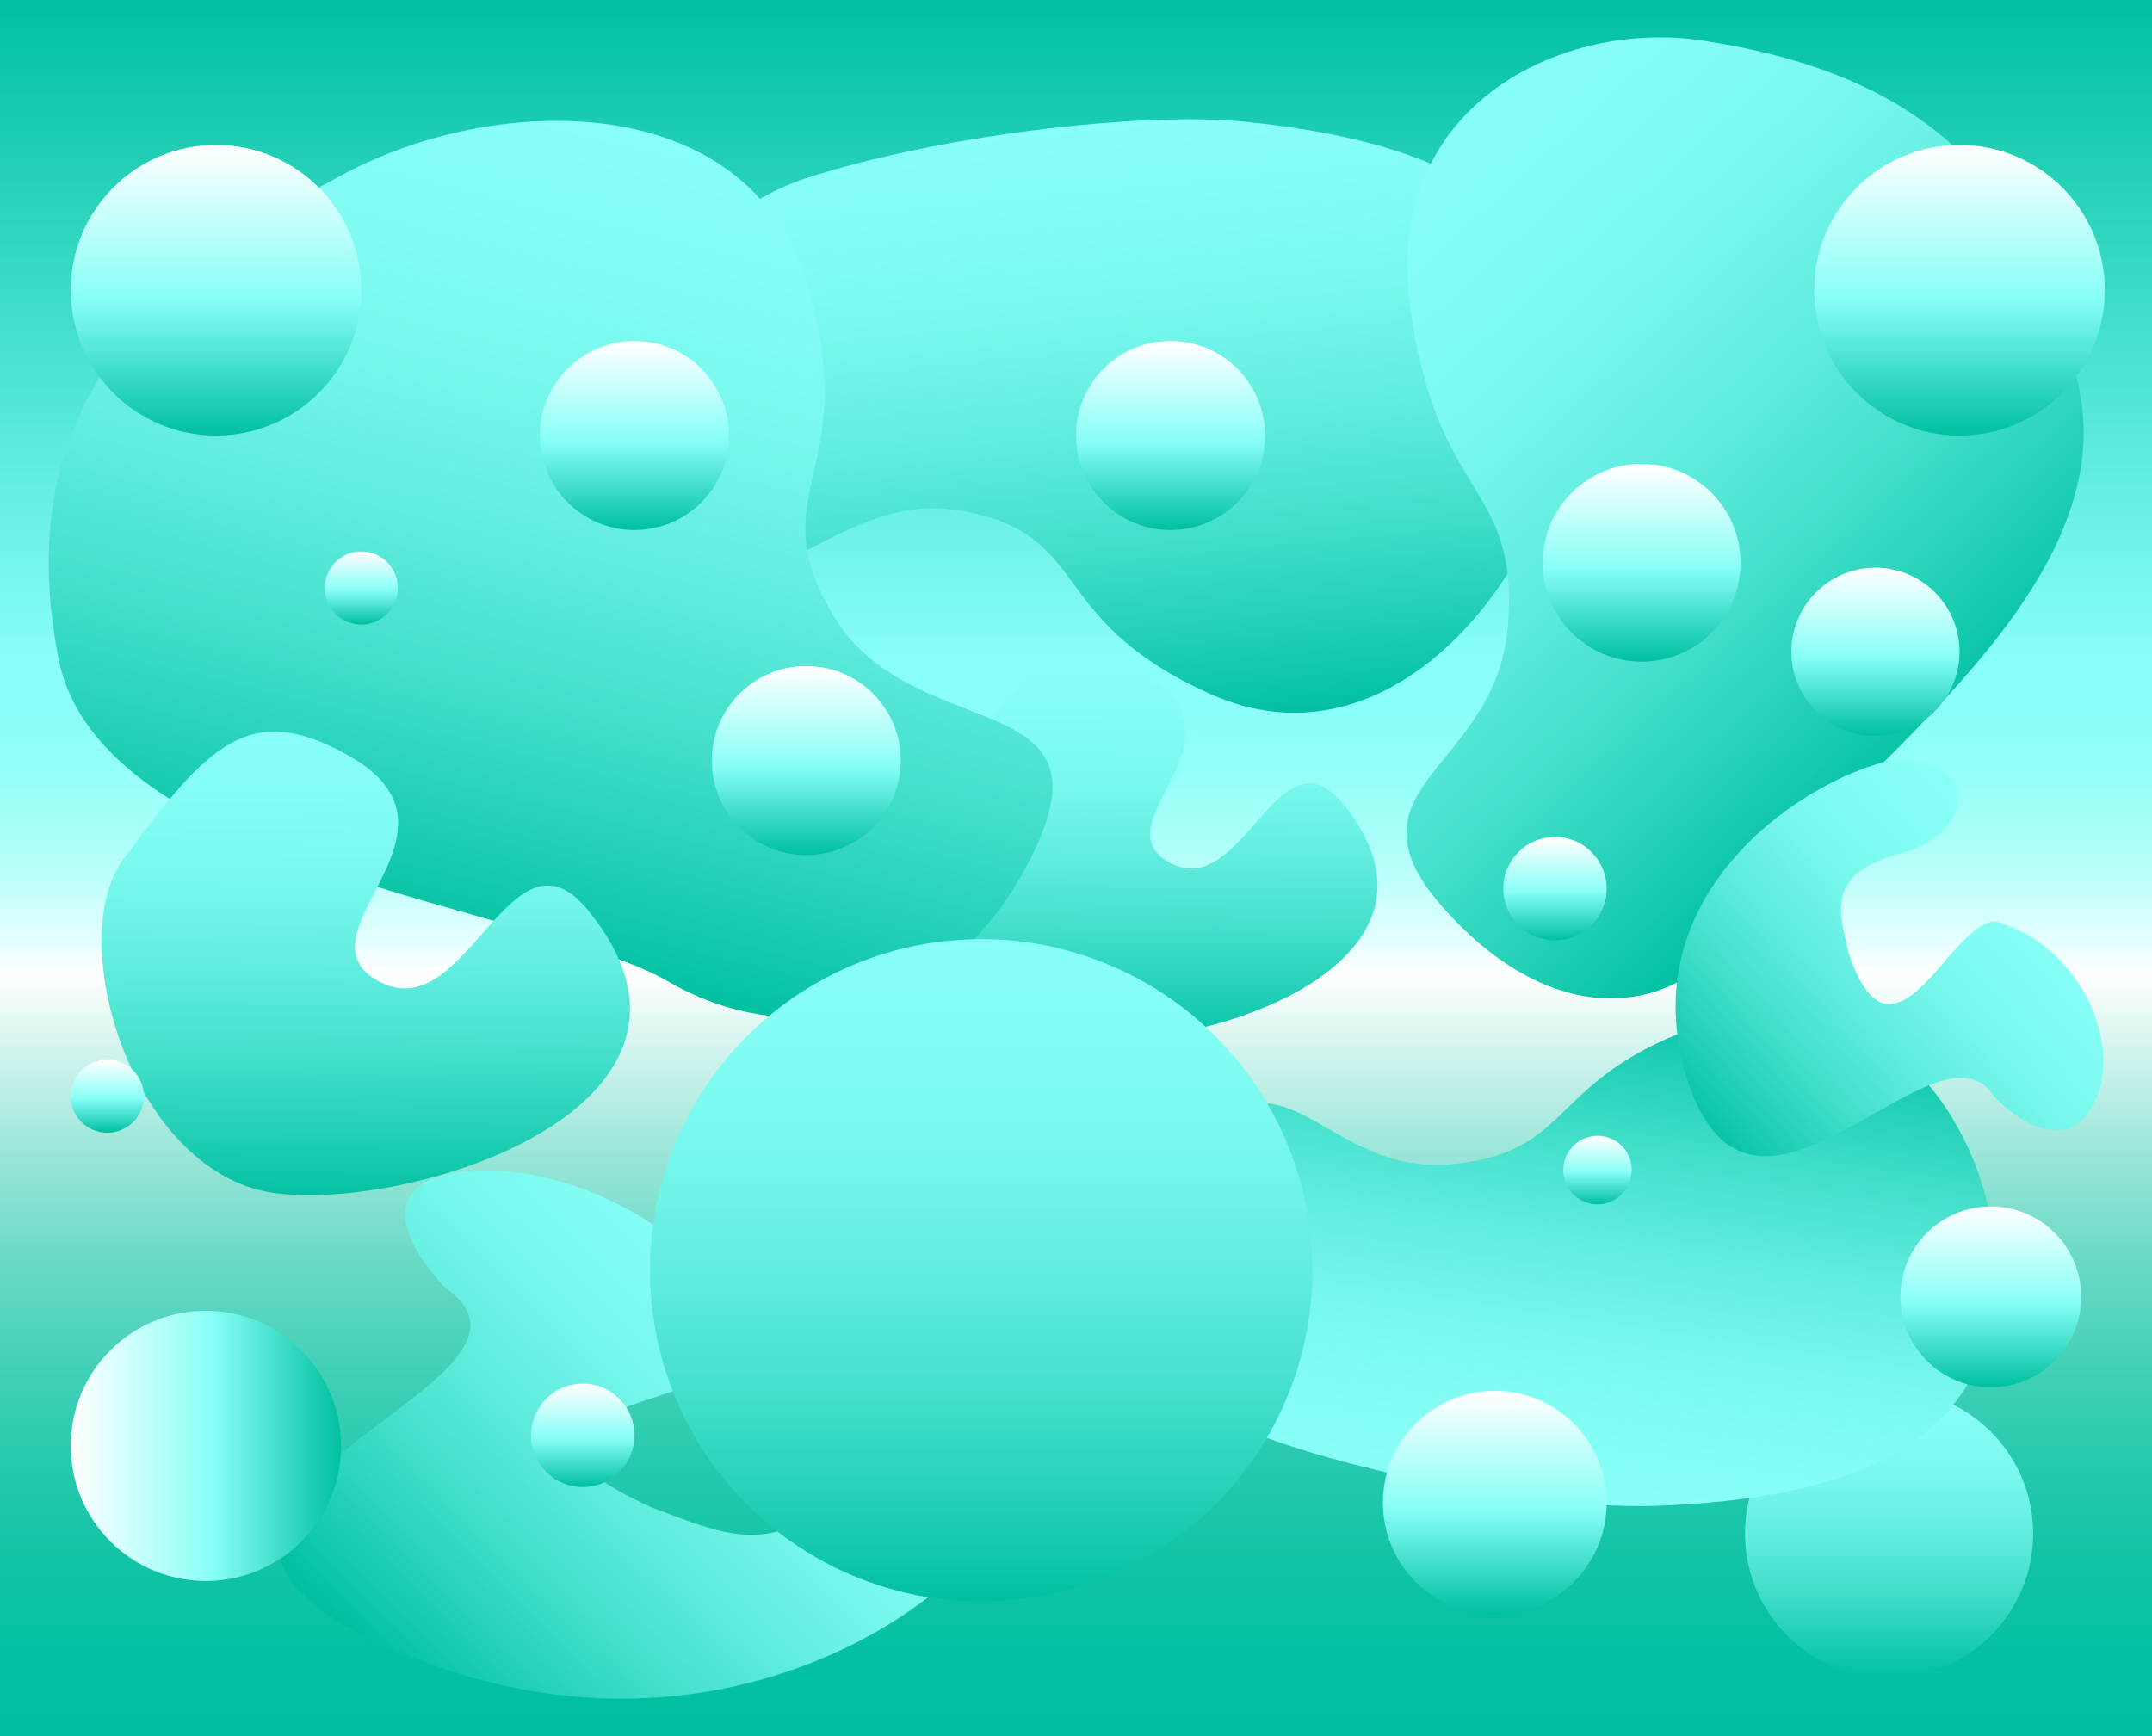 <svg id="Warstwa_1" data-name="Warstwa 1" xmlns="http://www.w3.org/2000/svg" xmlns:xlink="http://www.w3.org/1999/xlink" viewBox="0 0 872 703.57">
  <rect x="0" y="0" width="872" height="703.57" fill="#333333" stroke="none"/>
  <defs>
    <style>
      .cls-1 {
        fill: url(#Gradient_bez_nazwy_34);
      }

      .cls-2 {
        fill: url(#Gradient_bez_nazwy_38);
      }

      .cls-3 {
        fill: url(#Gradient_bez_nazwy_38-2);
      }

      .cls-4 {
        fill: url(#Gradient_bez_nazwy_38-3);
      }

      .cls-5 {
        fill: url(#Gradient_bez_nazwy_38-4);
      }

      .cls-6 {
        fill: url(#Gradient_bez_nazwy_38-5);
      }

      .cls-7 {
        fill: url(#Gradient_bez_nazwy_38-6);
      }

      .cls-8 {
        fill: url(#Gradient_bez_nazwy_38-7);
      }

      .cls-9 {
        fill: url(#Gradient_bez_nazwy_38-8);
      }

      .cls-10 {
        fill: url(#Gradient_bez_nazwy_38-9);
      }

      .cls-11 {
        fill: url(#Gradient_bez_nazwy_38-10);
      }

      .cls-12 {
        fill: url(#Gradient_bez_nazwy_25);
      }

      .cls-13 {
        fill: url(#Gradient_bez_nazwy_25-2);
      }

      .cls-14 {
        fill: url(#Gradient_bez_nazwy_25-3);
      }

      .cls-15 {
        fill: url(#Gradient_bez_nazwy_25-4);
      }

      .cls-16 {
        fill: url(#Gradient_bez_nazwy_25-5);
      }

      .cls-17 {
        fill: url(#Gradient_bez_nazwy_25-6);
      }

      .cls-18 {
        fill: url(#Gradient_bez_nazwy_25-7);
      }

      .cls-19 {
        fill: url(#Gradient_bez_nazwy_25-8);
      }

      .cls-20 {
        fill: url(#Gradient_bez_nazwy_25-9);
      }

      .cls-21 {
        fill: url(#Gradient_bez_nazwy_25-10);
      }

      .cls-22 {
        fill: url(#Gradient_bez_nazwy_25-11);
      }

      .cls-23 {
        fill: url(#Gradient_bez_nazwy_25-12);
      }

      .cls-24 {
        fill: url(#Gradient_bez_nazwy_25-13);
      }

      .cls-25 {
        fill: url(#Gradient_bez_nazwy_25-14);
      }

      .cls-26 {
        fill: url(#Gradient_bez_nazwy_25-15);
      }
    </style>
    <linearGradient id="Gradient_bez_nazwy_34" data-name="Gradient bez nazwy 34" x1="436.005" y1="452.77" x2="436.005" y2="-254.57" gradientTransform="matrix(1, 0, 0, -1, 0, 452.21)" gradientUnits="userSpaceOnUse">
      <stop offset="0" stop-color="#00c09f"/>
      <stop offset="0.378" stop-color="#88fff7"/>
      <stop offset="0.415" stop-color="#8bfff7"/>
      <stop offset="0.448" stop-color="#96fff8"/>
      <stop offset="0.479" stop-color="#a8fff9"/>
      <stop offset="0.509" stop-color="#c2fffb"/>
      <stop offset="0.538" stop-color="#e2fffd"/>
      <stop offset="0.559" stop-color="#fff"/>
      <stop offset="0.603" stop-color="#d1f4ee"/>
      <stop offset="0.662" stop-color="#9ae6d9"/>
      <stop offset="0.721" stop-color="#6bdac7"/>
      <stop offset="0.78" stop-color="#45d1b9"/>
      <stop offset="0.837" stop-color="#27caae"/>
      <stop offset="0.894" stop-color="#11c4a5"/>
      <stop offset="0.949" stop-color="#04c1a1"/>
      <stop offset="1" stop-color="#00c09f"/>
    </linearGradient>
    <linearGradient id="Gradient_bez_nazwy_38" data-name="Gradient bez nazwy 38" x1="1144.762" y1="-126.954" x2="853.692" y2="16.276" gradientTransform="matrix(-0.47, -0.64, -0.63, 0.4, 889.29, 834.01)" gradientUnits="userSpaceOnUse">
      <stop offset="0" stop-color="#88fff7"/>
      <stop offset="0.156" stop-color="#83fdf4"/>
      <stop offset="0.331" stop-color="#76f7eb"/>
      <stop offset="0.515" stop-color="#5fecdd"/>
      <stop offset="0.705" stop-color="#40dec8"/>
      <stop offset="0.898" stop-color="#18cbaf"/>
      <stop offset="1" stop-color="#00c09f"/>
    </linearGradient>
    <linearGradient id="Gradient_bez_nazwy_38-2" x1="1100.182" y1="-383.607" x2="1364.342" y2="-383.607" gradientTransform="matrix(-0.94, 0.31, 0.68, 0.66, 1647.9, 454.77)" xlink:href="#Gradient_bez_nazwy_38"/>
    <linearGradient id="Gradient_bez_nazwy_38-3" x1="765.459" y1="-167.231" x2="765.459" y2="-50.631" gradientTransform="translate(0 730.38)" xlink:href="#Gradient_bez_nazwy_38"/>
    <linearGradient id="Gradient_bez_nazwy_38-4" x1="571.662" y1="508.067" x2="361.733" y2="611.371" gradientTransform="matrix(-0.73, 0.71, -0.72, -0.51, 1387.4, 457.5)" xlink:href="#Gradient_bez_nazwy_38"/>
    <linearGradient id="Gradient_bez_nazwy_38-5" x1="135.535" y1="879.042" x2="185.895" y2="732.192" gradientTransform="translate(880.21 1059.9) rotate(161.384)" xlink:href="#Gradient_bez_nazwy_38"/>
    <linearGradient id="Gradient_bez_nazwy_38-6" x1="-48.613" y1="-1224.913" x2="292.177" y2="-1211.823" gradientTransform="matrix(-0.22, 0.96, 0.91, 0.26, 1367.38, 421.45)" xlink:href="#Gradient_bez_nazwy_38"/>
    <linearGradient id="Gradient_bez_nazwy_38-7" x1="-745.644" y1="343.436" x2="-404.854" y2="356.516" gradientTransform="matrix(0.5, 0.82, -0.56, 0.56, 1158.96, 461.72)" xlink:href="#Gradient_bez_nazwy_38"/>
    <linearGradient id="Gradient_bez_nazwy_38-8" x1="256.046" y1="71.074" x2="509.476" y2="71.074" gradientTransform="matrix(-0.44, 0.5, -0.44, -0.49, 960.14, 258.77)" xlink:href="#Gradient_bez_nazwy_38"/>
    <linearGradient id="Gradient_bez_nazwy_38-9" x1="448.588" y1="954.064" x2="509.518" y2="776.394" gradientTransform="translate(880.21 1059.9) rotate(161.384)" xlink:href="#Gradient_bez_nazwy_38"/>
    <linearGradient id="Gradient_bez_nazwy_38-10" x1="397.569" y1="-349.781" x2="397.569" y2="-81.741" gradientTransform="translate(0 730.38)" xlink:href="#Gradient_bez_nazwy_38"/>
    <linearGradient id="Gradient_bez_nazwy_25" data-name="Gradient bez nazwy 25" x1="605.695" y1="-166.712" x2="605.695" y2="-76.172" gradientTransform="translate(0 730.38)" gradientUnits="userSpaceOnUse">
      <stop offset="0.005" stop-color="#fff"/>
      <stop offset="0.525" stop-color="#88fff7"/>
      <stop offset="1" stop-color="#00c09f"/>
    </linearGradient>
    <linearGradient id="Gradient_bez_nazwy_25-2" x1="630.085" y1="-391.212" x2="630.085" y2="-349.362" xlink:href="#Gradient_bez_nazwy_25"/>
    <linearGradient id="Gradient_bez_nazwy_25-3" x1="236.145" y1="-169.642" x2="236.145" y2="-127.802" xlink:href="#Gradient_bez_nazwy_25"/>
    <linearGradient id="Gradient_bez_nazwy_25-4" x1="806.695" y1="-241.442" x2="806.695" y2="-168.272" xlink:href="#Gradient_bez_nazwy_25"/>
    <linearGradient id="Gradient_bez_nazwy_25-5" x1="647.315" y1="-270.082" x2="647.315" y2="-242.362" xlink:href="#Gradient_bez_nazwy_25"/>
    <linearGradient id="Gradient_bez_nazwy_25-6" x1="146.405" y1="-506.902" x2="146.405" y2="-477.312" xlink:href="#Gradient_bez_nazwy_25"/>
    <linearGradient id="Gradient_bez_nazwy_25-7" x1="43.475" y1="-300.952" x2="43.475" y2="-271.362" xlink:href="#Gradient_bez_nazwy_25"/>
    <linearGradient id="Gradient_bez_nazwy_25-8" x1="759.935" y1="-500.312" x2="759.935" y2="-432.282" xlink:href="#Gradient_bez_nazwy_25"/>
    <linearGradient id="Gradient_bez_nazwy_25-9" x1="87.545" y1="-671.642" x2="87.545" y2="-554.052" xlink:href="#Gradient_bez_nazwy_25"/>
    <linearGradient id="Gradient_bez_nazwy_25-10" x1="794.005" y1="-671.642" x2="794.005" y2="-554.052" xlink:href="#Gradient_bez_nazwy_25"/>
    <linearGradient id="Gradient_bez_nazwy_25-11" x1="257.095" y1="-592.182" x2="257.095" y2="-515.693" xlink:href="#Gradient_bez_nazwy_25"/>
    <linearGradient id="Gradient_bez_nazwy_25-12" x1="326.721" y1="-460.458" x2="326.721" y2="-383.969" xlink:href="#Gradient_bez_nazwy_25"/>
    <linearGradient id="Gradient_bez_nazwy_25-13" x1="474.305" y1="-592.182" x2="474.305" y2="-515.693" xlink:href="#Gradient_bez_nazwy_25"/>
    <linearGradient id="Gradient_bez_nazwy_25-14" x1="28.665" y1="118.042" x2="138.165" y2="118.042" gradientTransform="matrix(1, 0, 0, -1, 0, 704)" xlink:href="#Gradient_bez_nazwy_25"/>
    <linearGradient id="Gradient_bez_nazwy_25-15" x1="665.185" y1="-542.402" x2="665.185" y2="-462.352" xlink:href="#Gradient_bez_nazwy_25"/>
  </defs>
  <g id="bggradient">
    <rect class="cls-1" x="-0.32" y="-0.56" width="872.65" height="707.34"/>
  </g>
  <g id="big-blobs">
    <path class="cls-2" d="M504.229,49.319c-42.58-4.24-125.12,5.84-177.33,22.81-52.43,17.36-79.05,71.16-51.69,132.85s58.76-7.54,113.57,1.85,33.49,43.92,101.81,74.47c68.75,30.79,128.06-38.62,142.27-100.53C655.179,84.619,583.839,57.259,504.229,49.319Z"/>
    <path class="cls-3" d="M401.539,621.4c18.37-41.34-38.42-54.75-62.66-19.66-22.6,32.71-50.17,18.09-74.69,9.22-92.54-42.31,51.39-43.21,37.75-68.16-8.43-35.91-59.14-67-102.55-68.52-46.61-.47-40.6,25-18.6,48,56.92,39.45-157.68,85.74-22.72,145.54C276.279,720.2,374.7,660.8,401.539,621.4Z"/>
    <circle class="cls-4" cx="765.459" cy="621.529" r="58.38"/>
    <path class="cls-5" d="M808.139,506.189c-3.76-52.79-47.771-114.29-115.391-91.88-67.19,22.23-52.8,52.38-104.45,57.49s-70.09-54.76-104.38-4.24-17.94,97.17,27.521,114.46c45.32,16.94,119.51,29.65,159.14,28.25C744.729,607.639,814.219,588.259,808.139,506.189Z"/>
    <path class="cls-6" d="M544.058,325.6c-26-31.58-40.54,39.94-70,24s35.331-50.35-10.549-75.88c-32.46-18-46.36-4.09-75,35-20.33,27.68,3.79,106.68,52,111.92C488.929,426.009,596.649,389.8,544.058,325.6Z"/>
    <path class="cls-7" d="M139.559,70.4c61.92-33,162.86-34.56,187.07,43.62,24.1,77.65-20.17,85.11,11.77,136.53s112.46,27.22,80.87,93.89-95.78,83.68-148.3,53.45c-52-30.34-231.1-44.85-247.43-131.76S43.169,121.4,139.559,70.4Z"/>
    <path class="cls-8" d="M690.049,16.479c-56-8.73-129,25.41-118.78,106.46,10.12,80.53,44.5,71.82,39.729,130.79s-71.049,64.93-24.859,115.67,98.219,43.82,125.219-2.76c26.61-46.5,149.92-123.15,131-209.52S777.169,29.759,690.049,16.479Z"/>
    <path class="cls-9" d="M764.089,308.649c37.37-4.56,38.68,28.74,5.469,37.4-31,8.08-23.619,25.35-20.5,40.14,19.06,57,44.61-22.61,62.9-11.65,28.27,9.55,45.3,41.89,39,66.15-7.64,25.9-27.651,19.11-42.93,3.79-22.84-36.92-98.13,75.73-124.35-7.2C660.739,364.639,726.849,318.169,764.089,308.649Z"/>
    <path class="cls-10" d="M238.149,368.709c-31.44-38.21-49,48.32-84.64,29s42.74-60.92-12.76-91.8c-39.28-21.8-56.09-4.95-90.81,42.38-24.59,33.48,4.58,129.11,62.91,135.4C171.459,490.2,301.809,446.4,238.149,368.709Z"/>
    <circle class="cls-11" cx="397.569" cy="514.809" r="134.21"/>
  </g>
  <g id="bubles">
    <circle class="cls-12" cx="605.695" cy="609.008" r="45.34"/>
    <circle class="cls-13" cx="630.085" cy="360.118" r="20.95"/>
    <circle class="cls-14" cx="236.145" cy="581.688" r="20.95"/>
    <circle class="cls-15" cx="806.695" cy="525.578" r="36.64"/>
    <circle class="cls-16" cx="647.315" cy="474.178" r="13.88"/>
    <circle class="cls-17" cx="146.405" cy="238.288" r="14.81"/>
    <circle class="cls-18" cx="43.475" cy="444.238" r="14.81"/>
    <circle class="cls-19" cx="759.935" cy="264.138" r="34.07"/>
    <circle class="cls-20" cx="87.545" cy="117.618" r="58.88"/>
    <circle class="cls-21" cx="794.005" cy="117.618" r="58.88"/>
    <circle class="cls-22" cx="257.095" cy="176.498" r="38.3"/>
    <circle class="cls-23" cx="326.721" cy="308.222" r="38.3"/>
    <circle class="cls-24" cx="474.305" cy="176.498" r="38.3"/>
    <circle class="cls-25" cx="83.415" cy="585.958" r="54.75"/>
    <circle class="cls-26" cx="665.185" cy="228.058" r="40.08"/>
  </g>
</svg>
